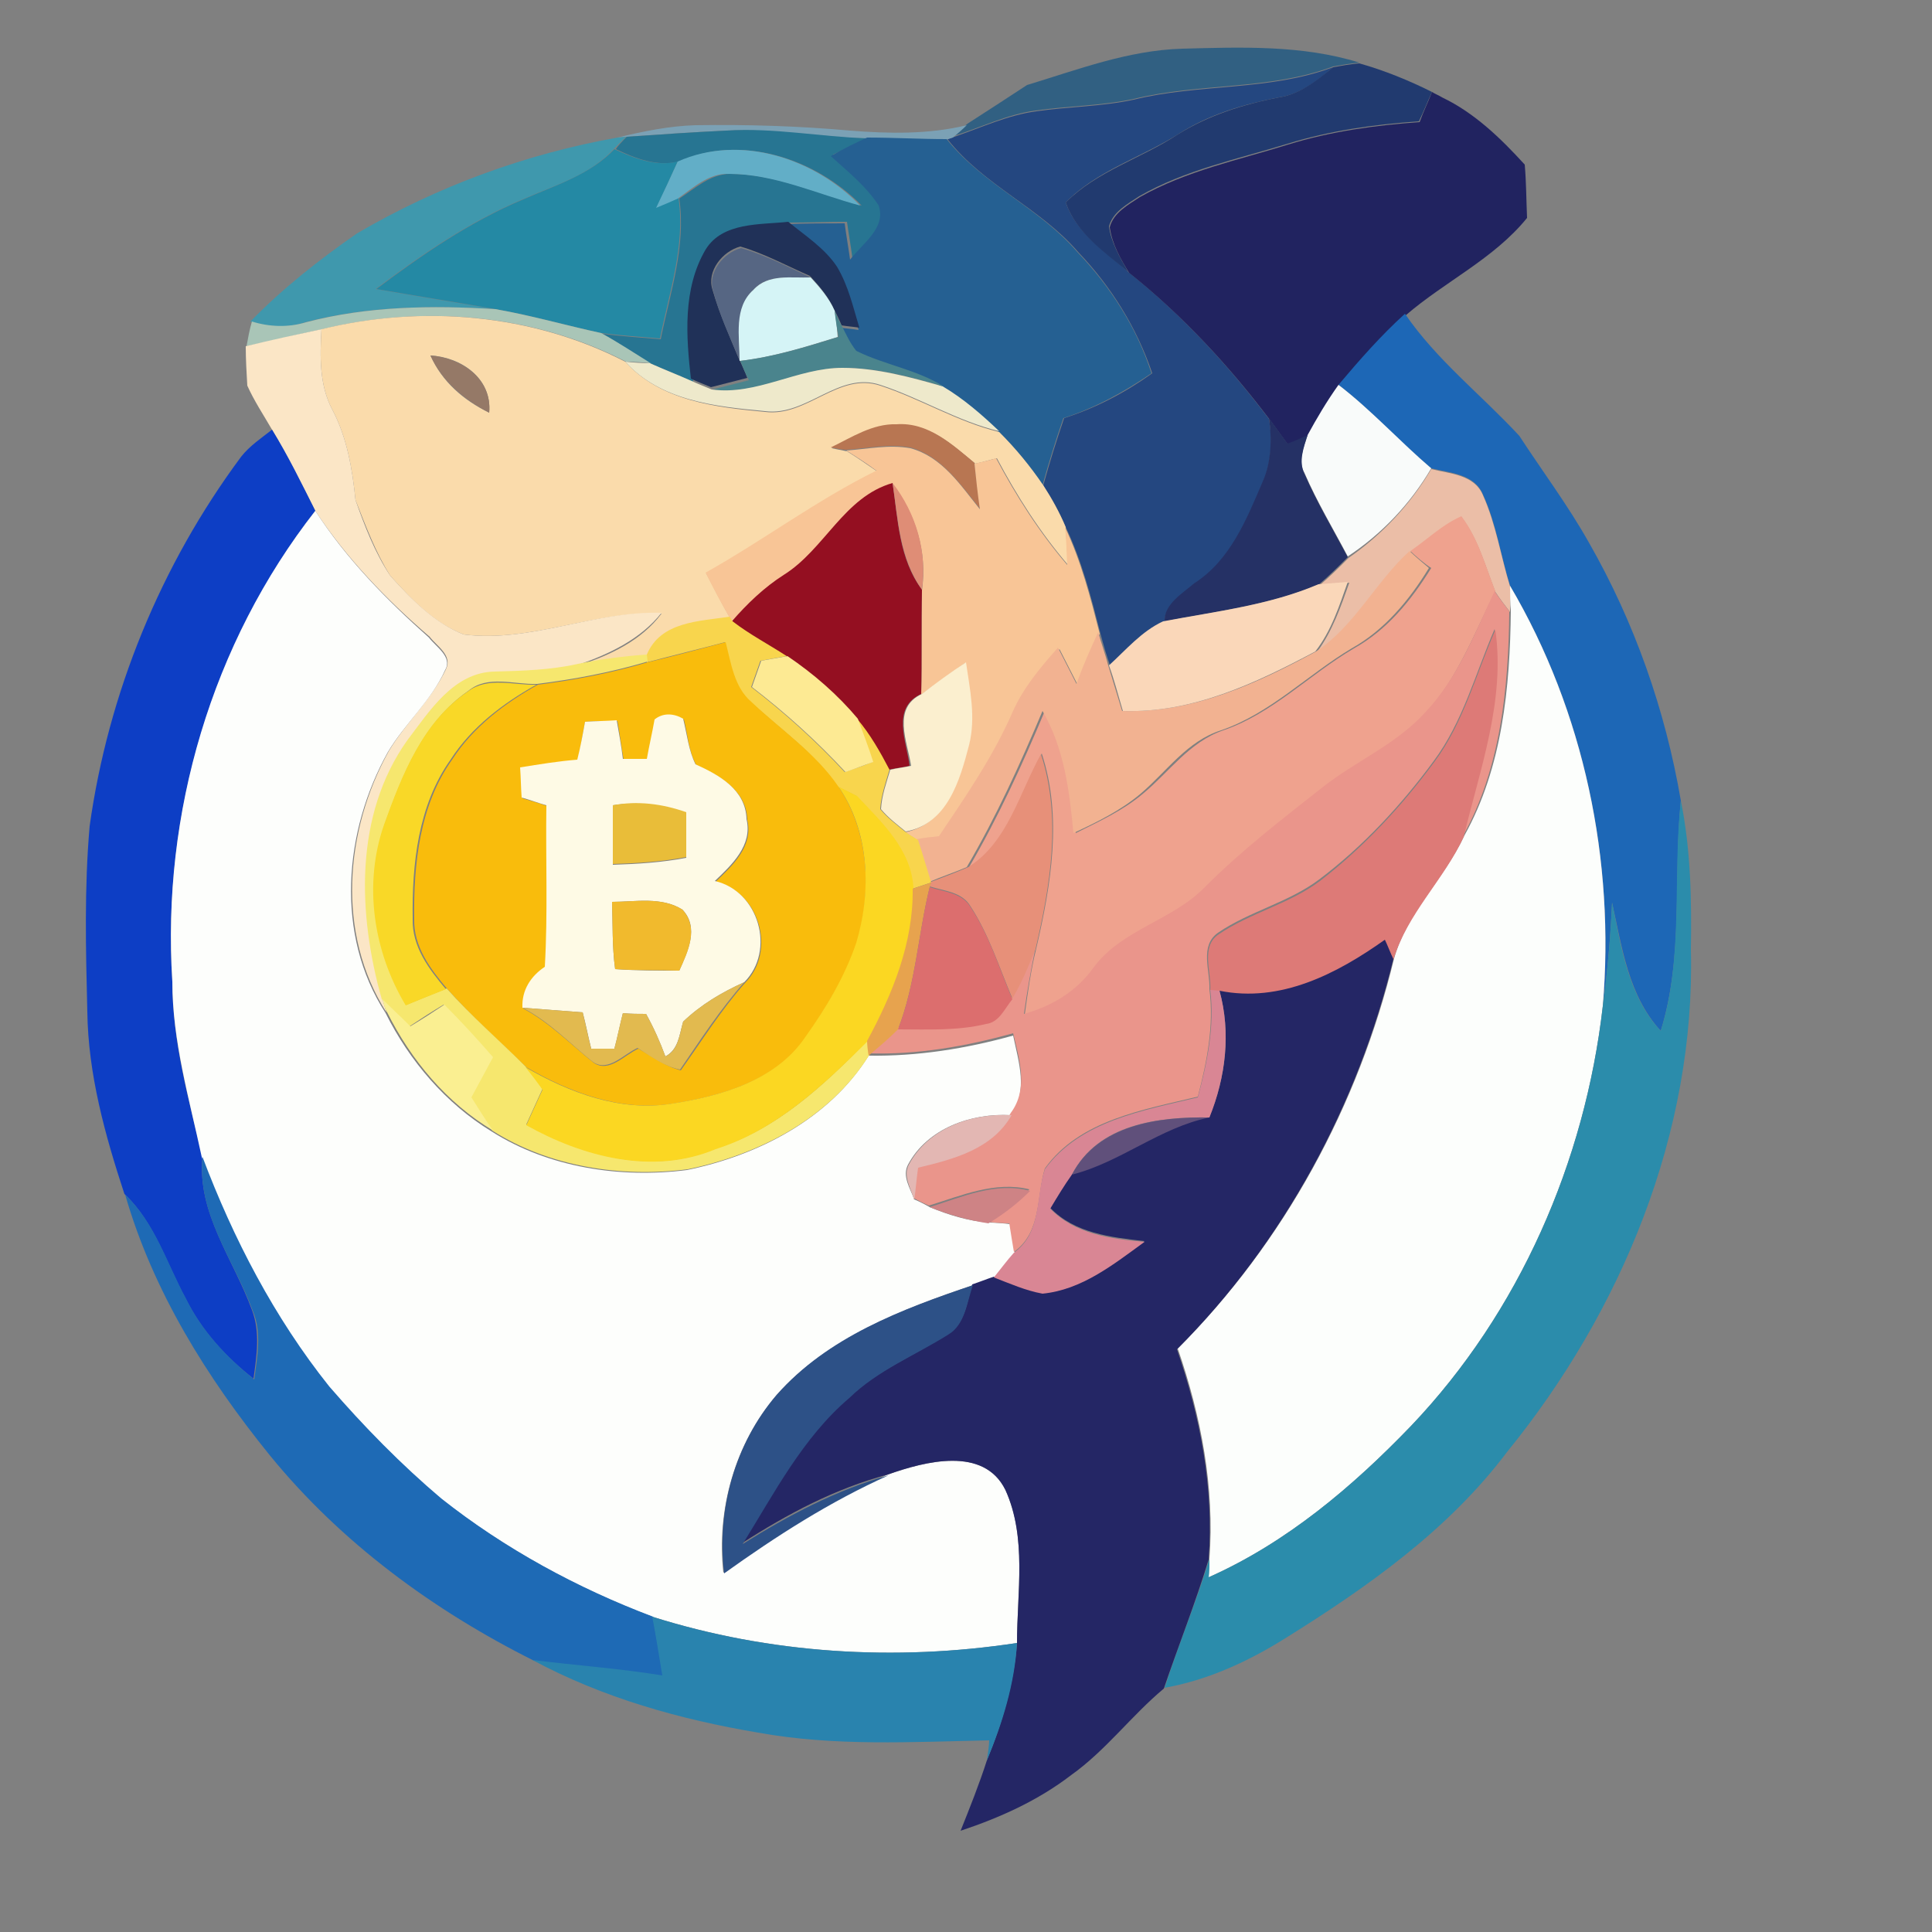 <?xml version="1.0" encoding="utf-8"?>
<!-- Generator: Adobe Illustrator 26.0.3, SVG Export Plug-In . SVG Version: 6.00 Build 0)  -->
<svg version="1.1" id="Layer_1" xmlns="http://www.w3.org/2000/svg" xmlns:xlink="http://www.w3.org/1999/xlink" x="0px" y="0px"
	 viewBox="0 0 250 250" style="enable-background:new 0 0 250 250;" xml:space="preserve">
<rect x="0" y="0" width="250" height="250" fill="#808080" stroke="none"/>
<style type="text/css">
	.st0{fill:#316082;}
	.st1{fill:#244780;}
	.st2{fill:#213A6F;}
	.st3{fill:#212360;}
	.st4{fill:#7BA1B5;}
	.st5{fill:#277592;}
	.st6{fill:#3F98AD;}
	.st7{fill:#256092;}
	.st8{fill:#2489A4;}
	.st9{fill:#62AEC7;}
	.st10{fill:#203158;}
	.st11{fill:#566683;}
	.st12{fill:#D5F4F6;}
	.st13{fill:#A9C5B7;}
	.st14{fill:#4A848D;}
	.st15{fill:#1D67B6;}
	.st16{fill:#FADBAB;}
	.st17{fill:#FBE6C6;}
	.st18{fill:#957967;}
	.st19{fill:#EEE9CB;}
	.st20{fill:#F9FBFA;}
	.st21{fill:#253165;}
	.st22{fill:#B87652;}
	.st23{fill:#0D3EC5;}
	.st24{fill:#F8C596;}
	.st25{fill:#EBBEA7;}
	.st26{fill:#940F21;}
	.st27{fill:#DF8D76;}
	.st28{fill:#FDFEFC;}
	.st29{fill:#EFA28E;}
	.st30{fill:#F2B291;}
	.st31{fill:#FAD7B9;}
	.st32{fill:#FCFEFC;}
	.st33{fill:#EA958B;}
	.st34{fill:#F8D54D;}
	.st35{fill:#DD7A77;}
	.st36{fill:#F9BC0C;}
	.st37{fill:#F6E76E;}
	.st38{fill:#FDEA93;}
	.st39{fill:#FBEFCF;}
	.st40{fill:#F9D827;}
	.st41{fill:#FEFAE5;}
	.st42{fill:#E79079;}
	.st43{fill:#FBD722;}
	.st44{fill:#E9BD39;}
	.st45{fill:#2B8CAB;}
	.st46{fill:#E7A34E;}
	.st47{fill:#DC6E6E;}
	.st48{fill:#F1BA2D;}
	.st49{fill:#242665;}
	.st50{fill:#E2BA4F;}
	.st51{fill:#D98694;}
	.st52{fill:#FAEF91;}
	.st53{fill:#E3B7B3;}
	.st54{fill:#60507B;}
	.st55{fill:#1E6AB5;}
	.st56{fill:#CE8385;}
	.st57{fill:#2D5187;}
	.st58{fill:#2983AE;}
</style>
<g id="_x23_316082ff">
	<path class="st0" d="M132.9,11c6.6-2,13.1-4.5,20.1-4.7c7.6-0.2,15.5-0.5,22.9,1.8c-1.1,0.1-2.3,0.3-3.4,0.5
		c-8.3,3.1-17.3,2.1-25.8,4.2c-4.2,0.9-8.5,0.9-12.7,1.5c-3.7,0.5-7.1,2.2-10.6,3.3c0.4-0.4,1.3-1.2,1.8-1.6
		C127.7,14.4,130.3,12.7,132.9,11z"/>
</g>
<g id="_x23_244780ff">
	<path class="st1" d="M146.7,12.9c8.5-2.1,17.5-1.1,25.8-4.2c-2.1,1.8-4.3,3.5-7,3.9c-4.6,0.9-9.1,2.2-13.1,4.8
		c-4.8,3-10.5,4.7-14.5,8.8c1.4,4,5.1,6.3,8.1,9c6.9,5.5,12.9,12,18.2,19c0.5,2.8,0.3,5.7-0.8,8.3c-2.1,4.9-4.2,10.2-8.9,13.2
		c-1.5,1.3-3.9,2.7-3.8,4.9c-2.8,1.3-4.8,3.7-7,5.7c-0.5-1.4-0.9-2.8-1.3-4.3c-1.2-4.7-2.4-9.4-4.5-13.8c-0.8-1.9-1.8-3.7-2.9-5.4
		c0.8-2.9,1.7-5.8,2.7-8.7c4.1-1.3,7.9-3.3,11.4-5.8c-2-5.9-5.3-11.2-9.6-15.7c-4.9-5.7-12.2-8.6-16.9-14.6l0.9-0.3
		c3.5-1.2,6.9-2.8,10.6-3.3C138.2,13.8,142.5,13.8,146.7,12.9z"/>
</g>
<g id="_x23_213a6fff">
	<path class="st2" d="M172.5,8.7c1.1-0.2,2.2-0.4,3.4-0.5c3.2,0.9,6.4,2.2,9.4,3.7c-0.6,1.3-1.1,2.6-1.7,3.8
		c-5.8,0.4-11.5,1.2-17,2.9c-6.5,2-13.3,3.4-19.2,6.8c-1.5,1-3.4,2-3.9,3.9c0.3,2.1,1.4,4,2.5,5.9c-3.1-2.6-6.7-5-8.1-9
		c4.1-4.1,9.8-5.7,14.5-8.8c4-2.5,8.5-3.9,13.1-4.8C168.2,12.2,170.4,10.4,172.5,8.7z"/>
</g>
<g id="_x23_212360ff">
	<path class="st3" d="M185.3,11.9c0.3,0.2,1,0.5,1.3,0.7c4.2,2,7.6,5.3,10.7,8.7c0.2,2.3,0.2,4.6,0.3,6.9
		c-4.3,5.3-10.6,8.2-15.7,12.6c-3.1,2.8-6,5.9-8.6,9.2c-1.5,2-2.9,4.2-4,6.5c-0.9,0.4-1.8,0.7-2.6,1.1c-0.8-1.1-1.6-2.2-2.4-3.3
		c-5.3-7-11.3-13.5-18.2-19c-1.1-1.8-2.2-3.7-2.5-5.9c0.5-1.9,2.4-2.9,3.9-3.9c6-3.4,12.8-4.8,19.2-6.8c5.5-1.7,11.3-2.5,17-2.9
		C184.2,14.4,184.8,13.2,185.3,11.9z"/>
</g>
<g id="_x23_7ba1b5ff">
	<path class="st4" d="M79.9,17.8c3.3-0.8,6.7-1.5,10.1-1.6c6.7-0.1,13.3,0.1,20,0.7c5,0.4,10.2,0.5,15.1-0.7
		c-0.4,0.4-1.3,1.2-1.8,1.6l-0.9,0.3c-3.5,0-6.9-0.2-10.3-0.2c-6.1-0.1-12.1-1.3-18.2-1c-4.3,0.2-8.6,0.5-12.9,0.8L79.9,17.8z"/>
</g>
<g id="_x23_277592ff">
	<path class="st5" d="M81.1,17.7c4.3-0.3,8.6-0.6,12.9-0.8c6.1-0.4,12.1,0.8,18.2,1c-1.5,0.7-2.9,1.4-4.4,2.1
		c2.2,1.9,4.6,3.8,6.2,6.4c1,3-2.1,5-3.7,7c-0.2-1.6-0.5-3.2-0.7-4.7c-2.5,0-5,0.1-7.4,0.1c-3.7,0.4-8.5-0.1-10.7,3.6
		c-3,5.1-2.6,11.3-1.8,17c-1.8-0.8-3.6-1.5-5.4-2.3c-2.1-1.3-4.2-2.7-6.4-3.9c2.5,0.3,5.1,0.5,7.6,0.7c1.2-6,3.3-12,2.4-18.2
		c2-1.3,4-3.2,6.6-3.2c5.9,0,11.4,2.6,17,4.1c-6-6.1-15.6-9.3-23.6-5.7c-2.9,0.7-5.7-0.4-8.2-1.6C79.9,18.9,80.7,18.1,81.1,17.7z"/>
</g>
<g id="_x23_3f98adff">
	<path class="st6" d="M46.2,30.2c10.4-6.1,21.9-10.3,33.7-12.4l1.1-0.1c-0.4,0.4-1.2,1.2-1.6,1.6c-3.1,3.4-7.7,4.7-11.8,6.5
		c-6.9,2.9-13,7.1-19,11.6c5.1,0.9,10.2,1.7,15.4,2.6c-8.2-0.5-16.5-0.4-24.5,1.7c-2.3,0.8-4.8,0.6-7.1-0.1
		C36.6,37.3,41.3,33.6,46.2,30.2z"/>
</g>
<g id="_x23_256092ff">
	<path class="st7" d="M112.2,17.8c3.4,0,6.9,0.2,10.3,0.2c4.7,5.9,12,8.9,16.9,14.6c4.3,4.5,7.7,9.8,9.6,15.7
		c-3.5,2.4-7.3,4.5-11.4,5.8c-1,2.9-1.9,5.8-2.7,8.7c-1.6-2.5-3.5-4.8-5.7-6.9c-2.3-2.1-4.7-4.2-7.3-5.8c-3.4-2.2-7.6-2.8-11.3-4.6
		c-0.7-0.9-1.2-2-1.8-3.1c0.6,0.1,1.8,0.2,2.3,0.3c-0.8-2.7-1.5-5.5-2.9-7.9c-1.6-2.4-4-4-6.3-5.8c2.5-0.1,5-0.1,7.4-0.1
		c0.2,1.6,0.5,3.2,0.7,4.7c1.6-2.1,4.7-4.1,3.7-7c-1.6-2.5-4-4.4-6.2-6.4C109.2,19.2,110.7,18.5,112.2,17.8z"/>
</g>
<g id="_x23_2489a4ff">
	<path class="st8" d="M67.7,25.8c4.1-1.8,8.7-3.2,11.8-6.5c2.6,1.2,5.4,2.3,8.2,1.6c-0.9,2-1.8,4-2.7,5.9c0.9-0.4,1.8-0.8,2.8-1.2
		c0.9,6.2-1.2,12.2-2.4,18.2c-2.5-0.2-5.1-0.4-7.6-0.7c-4.6-1-9.1-2.3-13.7-3.1c-5.1-0.9-10.2-1.7-15.4-2.6
		C54.7,32.9,60.8,28.7,67.7,25.8z"/>
</g>
<g id="_x23_62aec7ff">
	<path class="st9" d="M87.7,20.9c8.1-3.6,17.7-0.4,23.6,5.7c-5.6-1.5-11.1-4.1-17-4.1c-2.6-0.1-4.6,1.8-6.6,3.2
		c-0.9,0.4-1.8,0.8-2.8,1.2C85.9,24.8,86.8,22.9,87.7,20.9z"/>
</g>
<g id="_x23_203158ff">
	<path class="st10" d="M91.3,32.3c2.2-3.6,7.1-3.2,10.7-3.6c2.2,1.8,4.7,3.4,6.3,5.8c1.5,2.5,2.1,5.3,2.9,7.9
		c-0.6-0.1-1.8-0.2-2.3-0.3c-0.2-0.5-0.7-1.6-1-2.1c-0.7-1.6-1.9-3-3.1-4.3c-3-1.3-5.9-2.9-9-3.8c-2.3,0.6-4.4,3.2-3.6,5.6
		c0.9,3.1,2.2,6,3.4,8.9c0.4,0.8,0.8,1.7,1.1,2.5c-1.6,0.4-3.1,0.8-4.7,1.2c-0.7-0.3-2-0.8-2.6-1.1C88.8,43.6,88.3,37.4,91.3,32.3z"
		/>
</g>
<g id="_x23_566683ff">
	<path class="st11" d="M92.3,37.7c-0.8-2.4,1.3-5,3.6-5.6c3.1,0.9,6,2.4,9,3.8c-2.5,0.1-5.6-0.5-7.4,1.6c-2.5,2.3-1.8,6.1-1.8,9.1
		C94.5,43.7,93.1,40.8,92.3,37.7z"/>
</g>
<g id="_x23_d5f4f6ff">
	<path class="st12" d="M97.5,37.5c1.9-2.1,4.9-1.5,7.4-1.6c1.2,1.3,2.4,2.7,3.1,4.3c0.2,1.1,0.3,2.2,0.4,3.4
		c-4.2,1.3-8.3,2.6-12.7,3.1C95.7,43.5,94.9,39.8,97.5,37.5z"/>
</g>
<g id="_x23_a9c5b7ff">
	<path class="st13" d="M39.6,41.7c8-2.1,16.3-2.2,24.5-1.7c4.6,0.8,9.1,2.1,13.7,3.1c2.2,1.2,4.3,2.6,6.4,3.9
		c-0.8-0.1-2.4-0.2-3.2-0.2c-12-6.2-26.3-7.4-39.3-4.2c-3.3,0.7-6.5,1.5-9.8,2.2c0.2-1.1,0.4-2.2,0.7-3.2
		C34.8,42.3,37.3,42.4,39.6,41.7z"/>
</g>
<g id="_x23_4a848dff">
	<path class="st14" d="M108,40.2c0.2,0.5,0.7,1.6,1,2.1c0.5,1,1,2.1,1.8,3.1c3.6,1.8,7.8,2.4,11.3,4.6c-4.2-1.2-8.5-2.4-13-2.4
		c-5.8,0-11,3.6-16.9,2.8c1.6-0.4,3.1-0.8,4.7-1.2c-0.4-0.8-0.8-1.7-1.1-2.5c4.3-0.5,8.5-1.8,12.7-3.1
		C108.3,42.4,108.1,41.3,108,40.2z"/>
</g>
<g id="_x23_1d67b6ff">
	<path class="st15" d="M173.2,49.8c2.7-3.2,5.5-6.4,8.6-9.2c4.1,6,9.9,10.5,14.8,15.8c3,4.6,6.3,9,9,13.8
		c5.9,10.3,9.9,21.7,11.9,33.4c-1,9.9,0.4,20.1-2.6,29.8c-4.2-4.6-5-10.8-6.3-16.6c-0.2,4.5-0.6,9-1.2,13.4
		c1.6-18.8-2.4-38.1-12-54.4c-1.2-3.9-1.8-8.1-3.5-11.8c-1.1-2.7-4.3-2.8-6.7-3.4C181.1,57.2,177.5,53.1,173.2,49.8z"/>
</g>
<g id="_x23_fadbabff">
	<path class="st16" d="M41.6,42.6c13-3.2,27.3-2,39.3,4.2c4.6,5.1,11.7,5.9,18.1,6.5c5.4,0.7,9.5-5.2,14.9-3.4
		c5.2,1.7,10,4.7,15.4,6c2.1,2.1,4,4.4,5.7,6.9c1.1,1.7,2.1,3.5,2.9,5.4c0.1,1.6,0.2,3.3,0.3,4.9c-3.6-4.2-6.6-8.9-9.2-13.8
		c-0.9,0.2-1.8,0.5-2.8,0.7c-2.9-2.4-6-5.3-10.1-5c-3.2-0.1-5.8,1.7-8.5,3c0.5,0.1,1.5,0.3,2,0.4c1.3,0.8,2.6,1.7,3.9,2.6
		c-7.7,3.8-14.6,9-22.1,13.2c1,1.9,2,3.9,3.1,5.8c-3.9,0.6-8.9,0.5-10.7,4.9c-3,0.2-5.9,0.6-8.9,1.2c4-1.3,8.1-3.2,10.7-6.7
		C76.9,79,68.7,83.2,60,82.1c-3.9-1.5-6.8-4.6-9.5-7.6c-1.9-3-3.2-6.5-4.5-9.8c-0.4-4-1.1-8.1-3-11.7C41.3,49.8,41.4,46.1,41.6,42.6
		 M55.7,46c1.5,3.4,4.3,5.8,7.6,7.4C63.7,48.9,59.6,46.2,55.7,46z"/>
</g>
<g id="_x23_fbe6c6ff">
	<path class="st17" d="M31.8,44.8c3.3-0.8,6.5-1.5,9.8-2.2c-0.2,3.5-0.3,7.2,1.4,10.4c1.9,3.6,2.6,7.7,3,11.7
		c1.2,3.4,2.5,6.8,4.5,9.8c2.7,3,5.7,6.1,9.5,7.6c8.7,1.1,16.9-3.1,25.6-2.8c-2.7,3.4-6.7,5.3-10.7,6.7c-3.6,0.8-7.2,0.9-10.9,1
		c-5.3,0.1-8.4,5.1-11.2,8.8c-6.9,9.7-6.4,22.5-3.3,33.5c0.1,0.4,0.4,1.3,0.5,1.7c-6.5-10.2-5.4-23.5,0.3-33.8
		c2.2-3.7,5.5-6.6,7.4-10.6c0.9-1.8-1.2-3-2.1-4.2C50,77.6,44.8,72.2,40.8,66.1c-1.8-3.5-3.6-7.1-5.6-10.5c-1.1-1.9-2.3-3.7-3.2-5.7
		C31.9,48.2,31.8,46.5,31.8,44.8z"/>
</g>
<g id="_x23_957967ff">
	<path class="st18" d="M55.7,46c4,0.3,8,3,7.6,7.4C60,51.7,57.2,49.3,55.7,46z"/>
</g>
<g id="_x23_eee9cbff">
	<path class="st19" d="M80.9,46.8c0.8,0.1,2.4,0.2,3.2,0.2c1.8,0.8,3.6,1.5,5.4,2.3c0.6,0.3,1.9,0.8,2.6,1.1
		c5.8,0.8,11.1-2.8,16.9-2.8c4.4,0,8.8,1.2,13,2.4c2.7,1.6,5.1,3.7,7.3,5.8c-5.4-1.3-10.2-4.3-15.4-6c-5.4-1.8-9.5,4.1-14.9,3.4
		C92.6,52.6,85.5,51.9,80.9,46.8z"/>
</g>
<g id="_x23_f9fbfaff">
	<path class="st20" d="M169.2,56.3c1.2-2.2,2.5-4.4,4-6.5c4.3,3.3,7.9,7.3,12,10.8c-2.7,4.6-6.4,8.5-10.8,11.4
		c-1.9-3.6-4-7.1-5.6-10.8C167.9,59.7,168.7,57.9,169.2,56.3z"/>
</g>
<g id="_x23_253165ff">
	<path class="st21" d="M164.2,54.1c0.8,1.1,1.6,2.2,2.4,3.3c0.9-0.3,1.7-0.7,2.6-1.1c-0.5,1.6-1.2,3.4-0.4,5
		c1.6,3.7,3.7,7.2,5.6,10.8c-1.2,1.2-2.4,2.4-3.7,3.5c-6.4,2.7-13.3,3.5-20,4.8c-0.1-2.2,2.3-3.6,3.8-4.9c4.7-3,6.8-8.3,8.9-13.2
		C164.5,59.8,164.6,56.8,164.2,54.1z"/>
</g>
<g id="_x23_b87652ff">
	<path class="st22" d="M107.5,57.9c2.7-1.3,5.4-3.1,8.5-3c4.1-0.3,7.2,2.6,10.1,5c0.2,2,0.5,4,0.7,5.9c-2.5-3.1-5-6.8-9-7.9
		c-2.8-0.5-5.5,0.1-8.3,0.3C109,58.2,108,58,107.5,57.9z"/>
</g>
<g id="_x23_0d3ec5ff">
	<path class="st23" d="M31.2,59.1c1.1-1.4,2.6-2.4,4-3.5c2.1,3.4,3.8,6.9,5.6,10.5C27.5,83.2,20.9,105.3,22.3,127
		c0,7.8,2.1,15.2,3.9,22.7c-0.7,7.3,4,13.2,6.4,19.8c1.1,2.9,0.6,6,0.2,8.9c-3.6-2.8-6.7-6.2-8.8-10.4c-2.5-4.6-4-9.8-7.9-13.5
		c-2.5-7.6-4.7-15.5-4.8-23.6c-0.2-8-0.4-16,0.3-24C14,89.7,20.8,73.1,31.2,59.1z"/>
</g>
<g id="_x23_f8c596ff">
	<path class="st24" d="M109.5,58.3c2.8-0.2,5.5-0.8,8.3-0.3c4.1,1.1,6.5,4.8,9,7.9c-0.3-2-0.5-4-0.7-5.9c0.9-0.2,1.8-0.4,2.8-0.7
		c2.6,4.9,5.6,9.6,9.2,13.8c-0.1-1.7-0.1-3.3-0.3-4.9c2.1,4.4,3.3,9.1,4.5,13.8c-1,2.2-2,4.4-2.8,6.7c-0.8-1.6-1.6-3.1-2.4-4.7
		c-2.3,2.5-4.5,5.2-5.9,8.4c-2.5,5.7-6,10.9-9.5,16c-1,0.1-1.9,0.3-2.9,0.4c-0.4-0.3-1.2-0.8-1.7-1.1c5.3-1.1,7-6.6,8.2-11.2
		c0.9-3.5,0.1-7.1-0.4-10.7c-1.9,1.3-3.8,2.7-5.7,4.1c0.1-4.5,0-9,0.1-13.5c0.7-5-0.8-9.8-3.8-13.8c-6.3,1.8-8.8,8.6-14.1,11.9
		c-2.6,1.6-4.7,3.7-6.6,6l-0.4-0.6c-1.1-1.9-2.1-3.8-3.1-5.8c7.5-4.2,14.4-9.4,22.1-13.2C112.2,60,110.8,59.1,109.5,58.3z"/>
</g>
<g id="_x23_ebbea7ff">
	<path class="st25" d="M185.2,60.7c2.4,0.6,5.6,0.7,6.7,3.4c1.7,3.8,2.3,7.9,3.5,11.8c0,0.8,0,2.5,0,3.3c-0.7-0.9-1.3-1.7-1.9-2.6
		c-1.3-3.3-2.2-6.8-4.4-9.7c-2.4,1.1-4.4,3-6.6,4.5c-4.4,4-7.1,9.6-12.1,13c2-2.7,3.1-5.9,4.2-9c-1.3,0.1-2.6,0.2-3.8,0.3
		c1.3-1.1,2.5-2.3,3.7-3.5C178.8,69.2,182.5,65.3,185.2,60.7z"/>
</g>
<g id="_x23_940f21ff">
	<path class="st26" d="M101.4,74.4c5.3-3.3,7.8-10.1,14.1-11.9c0.7,4.7,0.8,9.8,3.8,13.8c-0.1,4.5,0,9-0.1,13.5
		c-3.9,1.8-1.9,6.1-1.5,9.3c-0.9,0.2-1.8,0.3-2.7,0.5c-1.2-2.3-2.5-4.6-4.2-6.6c-2.6-3.2-5.7-5.8-9.1-8.1c-2.3-1.5-4.8-2.8-7-4.5
		C96.7,78.1,98.9,76,101.4,74.4z"/>
</g>
<g id="_x23_df8d76ff">
	<path class="st27" d="M115.5,62.5c3,3.9,4.5,8.8,3.8,13.8C116.4,72.3,116.2,67.2,115.5,62.5z"/>
</g>
<g id="_x23_fdfefcff">
	<path class="st28" d="M22.3,127c-1.4-21.7,5.1-43.8,18.5-60.9c4,6.2,9.2,11.5,14.7,16.4c0.9,1.2,3.1,2.5,2.1,4.2
		c-1.8,4-5.2,6.9-7.4,10.6c-5.7,10.2-6.9,23.6-0.3,33.8c3.1,6.2,7.8,11.7,13.7,15.3c7.4,4.7,16.7,6.1,25.3,5
		c9.2-1.9,18.4-6.6,23.5-14.8c6.3,0.1,12.6-0.9,18.7-2.6c0.7,3.4,2,7.2-0.3,10.3c-5.1-0.3-10.8,1.7-13.3,6.4
		c-0.8,1.5,0.3,3.1,0.8,4.5c0.5,0.2,1.5,0.7,2,1c2.4,1,5,1.8,7.6,2c0.7,0,2.1,0.1,2.8,0.2c0.2,1.2,0.4,2.4,0.6,3.7
		c-0.9,1.1-1.7,2.1-2.6,3.2c-1,0.3-1.9,0.7-2.8,1c-9.2,3.1-18.8,6.8-25.4,14.2c-5.4,6.3-7.8,14.8-6.9,23c6.8-4.8,13.8-9.3,21.3-12.7
		c4.8-1.7,12.4-3.7,15.2,2c2.8,6.1,1.5,13.2,1.5,19.8c-15.7,2.4-32,1.4-47.2-3.4c-9.8-3.7-19.1-8.8-27.4-15.3
		c-5.2-4.4-10-9.3-14.5-14.5c-7.1-8.9-12.4-19.1-16.4-29.7C24.5,142.2,22.3,134.7,22.3,127z"/>
</g>
<g id="_x23_efa28eff">
	<path class="st29" d="M182.5,71.3c2.2-1.5,4.1-3.4,6.6-4.5c2.2,2.9,3.1,6.4,4.4,9.7c-2.7,5.4-4.9,11.3-9,15.8
		c-3.7,4.1-9,6.4-13.3,9.7c-5.2,4.1-10.5,8.1-15.1,12.8c-4.2,4.4-10.8,5.5-14.5,10.5c-2.2,3.1-5.4,5.1-9,6c0.4-2.9,0.8-5.8,1.5-8.6
		c1.9-8.2,3.4-17,0.7-25.2c-2.8,5.1-4.2,11.4-9.4,14.7c3.8-6.5,6.9-13.3,9.8-20.2c2.8,4.8,3.5,10.3,4,15.8c3-1.5,6.1-2.9,8.7-5.1
		c3.4-2.8,6-6.7,10.4-8.2c6.4-2.2,11.1-7.2,16.9-10.6c4.3-2.4,7.4-6.2,10-10.4C184.4,73,183.1,71.9,182.5,71.3z"/>
</g>
<g id="_x23_f2b291ff">
	<path class="st30" d="M170.3,84.3c5-3.3,7.7-9,12.1-13c0.6,0.6,1.9,1.7,2.5,2.2c-2.5,4.1-5.7,8-10,10.4
		c-5.7,3.4-10.5,8.4-16.9,10.6c-4.4,1.4-7,5.3-10.4,8.2c-2.6,2.2-5.7,3.7-8.7,5.1c-0.5-5.4-1.2-11-4-15.8c-2.9,6.9-6,13.7-9.8,20.2
		c-1.6,0.7-3.2,1.2-4.8,1.9c-0.6-1.8-1.1-3.6-1.7-5.5c1-0.2,1.9-0.3,2.9-0.4c3.5-5.2,7-10.3,9.5-16c1.4-3.2,3.6-5.8,5.9-8.4
		c0.8,1.6,1.6,3.1,2.4,4.7c0.8-2.3,1.8-4.5,2.8-6.7c0.4,1.4,0.9,2.8,1.3,4.3c0.6,2,1.2,3.9,1.8,5.9
		C154.4,92.3,162.7,88.4,170.3,84.3z"/>
</g>
<g id="_x23_fad7b9ff">
	<path class="st31" d="M170.6,75.6c1.3-0.1,2.6-0.2,3.8-0.3c-1.1,3.1-2.1,6.3-4.2,9c-7.7,4.1-15.9,8-24.9,7.7c-0.6-2-1.1-4-1.8-5.9
		c2.2-2,4.2-4.4,7-5.7C157.4,79.1,164.3,78.3,170.6,75.6z"/>
</g>
<g id="_x23_fcfefcff">
	<path class="st32" d="M195.4,75.8c9.6,16.3,13.6,35.6,12,54.4c-2.3,20.1-10.8,39.6-24.8,54.3c-7.6,7.9-16.1,15.1-26.2,19.6
		c0-0.6,0.1-1.8,0.1-2.4c0.7-9.2-1.1-18.5-4.1-27.2c13.8-13.8,23.4-31.5,28-50.5c1.7-6,6.5-10.3,9.1-15.9c4.9-8.8,5.9-19.2,6-29.1
		C195.4,78.3,195.4,76.7,195.4,75.8z"/>
</g>
<g id="_x23_ea958bff">
	<path class="st33" d="M193.4,76.5c0.6,0.9,1.3,1.8,1.9,2.6c-0.1,9.9-1.1,20.3-6,29.1c2.1-8.8,5.4-17.6,4.1-26.8
		c-2.5,5.8-4.1,12-7.9,17.1c-4.2,5.7-9.1,11-14.8,15.3c-4,3-9,4.1-13.1,6.9c-2.4,1.7-1,4.9-1.1,7.3c0.6,4.7-0.3,9.3-1.5,13.9
		c-7,1.7-15.3,3-19.8,9.3c-1.1,3.7-0.4,8.2-4,10.8c-0.2-1.2-0.4-2.4-0.6-3.7c-0.7,0-2.1-0.1-2.8-0.2c2-1.2,3.8-2.5,5.4-4.2
		c-4.4-1.1-8.8,0.8-13,2.1c-0.5-0.2-1.5-0.7-2-1c0.2-1.4,0.3-2.8,0.5-4.2c4.5-1.1,9.6-2.4,12.1-6.8c2.3-3.1,1.1-6.9,0.3-10.3
		c-6.1,1.7-12.4,2.8-18.7,2.6c1.3-1.1,2.5-2.2,3.8-3.4c3.8,0,7.6,0.2,11.4-0.7c1.7-0.3,2.4-2,3.4-3.2c1.1-2.1,2.1-4.2,3-6.4
		c-0.6,2.9-1.1,5.7-1.5,8.6c3.6-1,6.8-2.9,9-6c3.7-5,10.3-6.1,14.5-10.5c4.7-4.7,9.9-8.7,15.1-12.8c4.3-3.4,9.6-5.6,13.3-9.7
		C188.6,87.8,190.8,82,193.4,76.5z"/>
</g>
<g id="_x23_f8d54dff">
	<path class="st34" d="M83.7,84.7c1.8-4.3,6.8-4.3,10.7-4.9l0.4,0.6c2.2,1.7,4.7,3,7,4.5c-1.1,0.2-2.3,0.4-3.4,0.6
		c-0.4,1.1-0.8,2.3-1.2,3.4c4.3,3.3,8.4,7,12.1,11c1.2-0.4,2.4-0.8,3.6-1.3c-0.6-1.9-1.3-3.8-2-5.6c1.7,2,3,4.3,4.2,6.6
		c-0.5,1.7-1.1,3.4-1.2,5.1c0.9,1.1,2.1,2,3.2,2.9c0.4,0.3,1.2,0.8,1.7,1.1c0.6,1.8,1.1,3.6,1.7,5.5c-0.6,0.2-1.8,0.6-2.4,0.8
		c-0.2-5-4.1-8.6-7.3-12c-0.8-0.4-1.6-0.8-2.4-1.2c-3-4.4-7.4-7.4-11.3-11c-2.2-1.9-2.6-5-3.3-7.7c-3.4,0.9-6.7,1.7-10.1,2.6
		L83.7,84.7z"/>
</g>
<g id="_x23_dd7a77ff">
	<path class="st35" d="M185.6,98.6c3.8-5.1,5.4-11.4,7.9-17.1c1.3,9.2-2,18-4.1,26.8c-2.6,5.6-7.3,9.9-9.1,15.9
		c-0.3-0.6-0.8-1.9-1.1-2.5c-6.2,4.4-13.5,8.2-21.4,6.6l-1.2-0.1c0.2-2.4-1.3-5.7,1.1-7.3c4.1-2.8,9.1-3.9,13.1-6.9
		C176.5,109.6,181.4,104.3,185.6,98.6z"/>
</g>
<g id="_x23_f9bc0cff">
	<path class="st36" d="M83.8,85.7c3.4-0.8,6.7-1.7,10.1-2.6c0.7,2.7,1.1,5.8,3.3,7.7c3.8,3.6,8.3,6.6,11.3,11
		c4,5.9,4.3,13.6,2.4,20.2c-1.5,4.4-4,8.4-6.6,12.2c-3.8,5.6-10.9,7.6-17.2,8.6c-6.7,1.1-13.3-1.4-19-4.7c-3.4-3.3-7-6.5-10.2-10.1
		c-2.2-2.6-4.4-5.5-4.3-9.1c-0.1-7.1,0.7-14.7,4.9-20.6c2.7-4.2,6.8-7.3,11.1-9.7C74.3,88,79.1,87.1,83.8,85.7 M75.7,93.4
		c-0.3,1.7-0.6,3.3-0.9,5c-2.5,0.2-5,0.6-7.4,1c0.1,1.3,0.1,2.6,0.2,3.9c1,0.3,2.1,0.6,3.2,1c-0.1,7,0.2,14-0.2,20.9
		c-1.8,1.2-3.1,3-2.9,5.3c3.4,1.8,6.1,4.6,9.1,7c2,1.4,4-1,5.8-1.8c1.8,1,3.5,2.3,5.5,2.8c2.7-3.8,5.2-7.8,8.3-11.3
		c4.1-4.1,1.9-11.8-3.8-13.1c2.2-2.1,4.9-4.6,4.1-8c-0.1-3.8-3.5-5.7-6.6-7.1c-1-1.8-1.1-3.9-1.6-5.9c-1.2-0.7-2.6-0.8-3.7,0.1
		c-0.3,1.7-0.7,3.4-1,5.1c-1,0-2,0-3.1,0c-0.3-1.7-0.5-3.3-0.8-5C78.4,93.3,77,93.3,75.7,93.4z"/>
</g>
<g id="_x23_f6e76eff">
	<path class="st37" d="M74.8,85.9c2.9-0.6,5.9-1,8.9-1.2l0.1,0.9c-4.7,1.4-9.5,2.3-14.3,2.9c-3,0.1-6.4-1.2-8.9,0.9
		c-5.8,4-8.5,10.8-10.8,17.2c-2.7,7.8-1.4,16.4,2.8,23.4c1.7-0.7,3.5-1.4,5.2-2.1c3.2,3.6,6.8,6.7,10.2,10.1
		c0.8,0.9,1.5,1.9,2.2,2.9c-0.7,1.5-1.4,3.1-2.1,4.6c7.4,4.1,16.4,6.6,24.5,3.1c7.9-2.4,14-8.2,19.7-14c0.1,0.5,0.2,1.4,0.2,1.9
		c-5.1,8.2-14.3,12.9-23.5,14.8c-8.6,1.1-17.9-0.3-25.3-5c-1-1.4-1.9-2.9-2.8-4.3c0.9-1.8,1.9-3.5,2.8-5.2c-2.1-2.3-4.2-4.6-6.3-6.8
		c-1.5,0.9-2.9,1.8-4.4,2.8c-1.2-1.1-2.4-2.3-3.6-3.5c-3.1-11-3.6-23.8,3.3-33.5C55.6,92,58.7,87,64,86.9
		C67.6,86.8,71.3,86.7,74.8,85.9z"/>
</g>
<g id="_x23_fdea93ff">
	<path class="st38" d="M98.5,85.5c1.1-0.2,2.3-0.4,3.4-0.6c3.4,2.3,6.5,5,9.1,8.1c0.7,1.9,1.4,3.7,2,5.6c-1.2,0.4-2.4,0.9-3.6,1.3
		c-3.7-4-7.8-7.7-12.1-11C97.7,87.8,98.1,86.6,98.5,85.5z"/>
</g>
<g id="_x23_fbefcfff">
	<path class="st39" d="M119.3,89.8c1.8-1.4,3.7-2.8,5.7-4.1c0.5,3.5,1.3,7.1,0.4,10.7c-1.2,4.6-2.8,10.2-8.2,11.2
		c-1.1-0.9-2.3-1.8-3.2-2.9c0.1-1.8,0.7-3.4,1.2-5.1c0.9-0.2,1.8-0.3,2.7-0.5C117.4,95.9,115.4,91.6,119.3,89.8z"/>
</g>
<g id="_x23_f9d827ff">
	<path class="st40" d="M60.5,89.5c2.6-2,6-0.8,8.9-0.9c-4.3,2.4-8.4,5.5-11.1,9.7c-4.2,5.9-5,13.5-4.9,20.6
		c-0.1,3.6,2.1,6.5,4.3,9.1c-1.8,0.7-3.5,1.4-5.2,2.1c-4.2-7-5.5-15.7-2.8-23.4C52,100.3,54.7,93.4,60.5,89.5z"/>
</g>
<g id="_x23_fefae5ff">
	<path class="st41" d="M75.7,93.4c1.4-0.1,2.7-0.1,4.1-0.2c0.3,1.7,0.6,3.3,0.8,5c1,0,2,0,3.1,0c0.3-1.7,0.7-3.4,1-5.1
		c1.1-0.9,2.5-0.8,3.7-0.1c0.5,2,0.7,4.1,1.6,5.9c3.1,1.4,6.5,3.3,6.6,7.1c0.8,3.4-1.9,5.9-4.1,8c5.7,1.3,7.9,9,3.8,13.1
		c-2.9,1.3-5.6,2.9-7.9,5.1c-0.5,1.7-0.6,3.6-2.3,4.5c-0.7-1.9-1.5-3.7-2.5-5.5c-1,0-2,0-3-0.1c-0.4,1.6-0.7,3.1-1.1,4.6
		c-1,0-2,0-3,0c-0.4-1.6-0.7-3.2-1.1-4.7c-2.6-0.2-5.2-0.4-7.8-0.6c-0.1-2.3,1.1-4.1,2.9-5.3c0.4-7,0.1-13.9,0.2-20.9
		c-1.1-0.3-2.1-0.7-3.2-1c-0.1-1.3-0.1-2.6-0.2-3.9c2.5-0.4,4.9-0.8,7.4-1C75.1,96.7,75.4,95.1,75.7,93.4 M79.3,104.2
		c0,2.5,0,5.1,0,7.7c3.2-0.1,6.4-0.3,9.5-0.9c0-1.9,0-3.9,0-5.8C85.7,104.1,82.5,103.7,79.3,104.2 M79.2,116.7
		c0.1,2.9,0,5.8,0.4,8.7c2.8,0.2,5.5,0.2,8.3,0.2c1.1-2.5,2.6-5.6,0.4-7.9C85.6,116,82.2,116.7,79.2,116.7z"/>
</g>
<g id="_x23_e79079ff">
	<path class="st42" d="M134.7,97.6c2.7,8.2,1.2,17-0.7,25.2c-0.9,2.2-1.8,4.4-3,6.4c-1.7-4-3-8.2-5.4-11.9c-1.1-1.9-3.4-2-5.3-2.6
		l0.2-0.6c1.6-0.6,3.2-1.2,4.8-1.9C130.4,109,131.9,102.6,134.7,97.6z"/>
</g>
<g id="_x23_fbd722ff">
	<path class="st43" d="M108.5,101.8c0.8,0.4,1.6,0.8,2.4,1.2c3.2,3.4,7.1,7,7.3,12c0.1,7-2.6,13.6-5.9,19.7
		c-5.7,5.7-11.8,11.5-19.7,14c-8.1,3.4-17.2,1-24.5-3.1c0.7-1.5,1.4-3.1,2.1-4.6c-0.7-1-1.4-1.9-2.2-2.9c5.7,3.3,12.3,5.8,19,4.7
		c6.4-1,13.4-3,17.2-8.6c2.7-3.8,5.1-7.8,6.6-12.2C112.8,115.3,112.5,107.6,108.5,101.8z"/>
</g>
<g id="_x23_e9bd39ff">
	<path class="st44" d="M79.3,104.2c3.2-0.6,6.4-0.2,9.5,0.9c0,1.9,0,3.9,0,5.8c-3.1,0.6-6.3,0.8-9.5,0.9
		C79.3,109.3,79.3,106.8,79.3,104.2z"/>
</g>
<g id="_x23_2b8cabff">
	<path class="st45" d="M217.5,103.6c1.3,6.4,1.4,12.9,1.3,19.3c0.6,23.7-9,46.8-23.8,65c-7.6,10.1-18.1,17.5-28.7,24.1
		c-4.8,3-10,5.4-15.6,6.4c1.8-5.6,4.1-11.1,5.8-16.7c0,0.6,0,1.8-0.1,2.4c10.1-4.5,18.6-11.7,26.2-19.6c14-14.7,22.5-34.2,24.8-54.3
		c0.6-4.5,1-8.9,1.2-13.4c1.2,5.8,2.1,12.1,6.3,16.6C217.9,123.8,216.4,113.6,217.5,103.6z"/>
</g>
<g id="_x23_e7a34eff">
	<path class="st46" d="M118.1,115c0.6-0.2,1.8-0.6,2.4-0.8l-0.2,0.6c-1.5,6.1-1.8,12.5-4.1,18.4c-1.2,1.2-2.5,2.3-3.8,3.4
		c-0.1-0.5-0.2-1.5-0.2-1.9C115.5,128.6,118.2,122,118.1,115z"/>
</g>
<g id="_x23_dc6e6eff">
	<path class="st47" d="M120.3,114.8c1.8,0.6,4.2,0.7,5.3,2.6c2.4,3.6,3.7,7.9,5.4,11.9c-1,1.2-1.7,3-3.4,3.2
		c-3.7,0.9-7.6,0.7-11.4,0.7C118.5,127.3,118.8,120.9,120.3,114.8z"/>
</g>
<g id="_x23_f1ba2dff">
	<path class="st48" d="M79.2,116.7c3,0,6.4-0.7,9.1,1c2.2,2.4,0.7,5.5-0.4,7.9c-2.8-0.1-5.6,0-8.3-0.2
		C79.2,122.5,79.3,119.6,79.2,116.7z"/>
</g>
<g id="_x23_242665ff">
	<path class="st49" d="M157.8,128.2c7.9,1.6,15.2-2.2,21.4-6.6c0.3,0.6,0.8,1.9,1.1,2.5c-4.6,18.9-14.2,36.7-28,50.5
		c3,8.7,4.8,17.9,4.1,27.2c-1.7,5.6-3.9,11.1-5.8,16.7c-4.2,3.5-7.5,8-12,11.2c-4.3,3.3-9.2,5.5-14.3,7.2c1.2-3,2.4-6,3.4-9.1
		c2-4.9,3.5-10,3.9-15.2c0-6.5,1.3-13.6-1.5-19.8c-2.8-5.7-10.4-3.7-15.2-2c-6.8,1.8-13,5.1-18.9,8.9c4.1-6.6,7.7-13.8,13.8-18.9
		c3.7-3.5,8.6-5.4,12.8-8.2c2.3-1.3,2.5-4.1,3.2-6.4c0.9-0.3,1.9-0.7,2.8-1c2.1,0.8,4.1,1.7,6.3,2.1c5.1-0.4,9.2-3.8,13.2-6.7
		c-4.4-0.5-9-1-12.2-4.3c0.9-1.5,1.8-3,2.8-4.4c6.3-1.6,11.4-6.1,17.8-7.4C158.6,139.4,159.3,133.7,157.8,128.2z"/>
</g>
<g id="_x23_e2ba4fff">
	<path class="st50" d="M88.4,132.2c2.3-2.2,5-3.8,7.9-5.1c-3.1,3.5-5.7,7.5-8.3,11.3c-2-0.4-3.8-1.7-5.5-2.8
		c-1.8,0.8-3.8,3.2-5.8,1.8c-3-2.4-5.6-5.2-9.1-7c2.6,0.2,5.2,0.4,7.8,0.6c0.4,1.6,0.7,3.2,1.1,4.7c1,0,2,0,3,0
		c0.4-1.5,0.7-3.1,1.1-4.6c1,0.1,2,0.1,3,0.1c1,1.8,1.8,3.6,2.5,5.5C87.8,135.9,87.9,133.9,88.4,132.2z"/>
</g>
<g id="_x23_d98694ff">
	<path class="st51" d="M156.6,128.1l1.2,0.1c1.5,5.4,0.8,11.2-1.3,16.4c-6.6-0.1-14.4,0.8-17.8,7.4c-1,1.4-1.9,2.9-2.8,4.4
		c3.2,3.3,7.8,3.9,12.2,4.3c-4,2.9-8.1,6.2-13.2,6.7c-2.2-0.4-4.2-1.3-6.3-2.1c0.9-1.1,1.7-2.2,2.6-3.2c3.6-2.6,2.8-7.1,4-10.8
		c4.6-6.3,12.8-7.6,19.8-9.3C156.2,137.5,157.2,132.8,156.6,128.1z"/>
</g>
<g id="_x23_faef91ff">
	<path class="st52" d="M49.5,129.3c1.2,1.2,2.4,2.3,3.6,3.5c1.5-0.9,2.9-1.8,4.4-2.8c2.2,2.2,4.3,4.5,6.3,6.8
		c-0.9,1.7-1.9,3.5-2.8,5.2c0.9,1.4,1.8,2.9,2.8,4.3c-6-3.6-10.6-9.1-13.7-15.3C49.8,130.6,49.6,129.7,49.5,129.3z"/>
</g>
<g id="_x23_e3b7b3ff">
	<path class="st53" d="M117.6,150.7c2.5-4.7,8.1-6.7,13.3-6.4c-2.5,4.4-7.5,5.7-12.1,6.8c-0.2,1.4-0.3,2.8-0.5,4.2
		C117.9,153.8,116.8,152.2,117.6,150.7z"/>
</g>
<g id="_x23_60507bff">
	<path class="st54" d="M138.7,152c3.4-6.5,11.2-7.5,17.8-7.4C150.1,145.9,145,150.4,138.7,152z"/>
</g>
<g id="_x23_1e6ab5ff">
	<path class="st55" d="M26.2,149.7c4,10.6,9.3,20.8,16.4,29.7c4.5,5.2,9.3,10.1,14.5,14.5c8.2,6.5,17.6,11.6,27.4,15.3
		c0.4,2.6,0.9,5.2,1.4,7.7c-5.6-0.9-11.2-1.3-16.8-2c-13-6.5-25-15.3-34.2-26.6c-8.1-10-15.1-21.2-18.7-33.7
		c3.9,3.7,5.4,8.9,7.9,13.5c2,4.1,5.2,7.5,8.8,10.4c0.4-3,1-6.1-0.2-8.9C30.2,162.9,25.5,157.1,26.2,149.7z"/>
</g>
<g id="_x23_ce8385ff">
	<path class="st56" d="M120.3,156.2c4.2-1.3,8.5-3.3,13-2.1c-1.6,1.6-3.4,3-5.4,4.2C125.3,157.9,122.8,157.2,120.3,156.2z"/>
</g>
<g id="_x23_2d5187ff">
	<path class="st57" d="M100.5,180.5c6.6-7.5,16.2-11.1,25.4-14.2c-0.8,2.2-1,5.1-3.2,6.4c-4.3,2.7-9.1,4.6-12.8,8.2
		c-6,5.1-9.7,12.3-13.8,18.9c5.9-3.7,12.1-7,18.9-8.9c-7.6,3.4-14.6,7.9-21.3,12.7C92.7,195.4,95.1,186.8,100.5,180.5z"/>
</g>
<g id="_x23_2983aeff">
	<path class="st58" d="M84.4,209.2c15.2,4.8,31.4,5.8,47.2,3.4c-0.3,5.3-1.9,10.4-3.9,15.2c0.1-0.6,0.3-2,0.3-2.6
		c-10,0.2-20,0.8-29.9-1c-10.1-1.7-20.1-4.5-29.2-9.4c5.6,0.7,11.3,1.1,16.8,2C85.3,214.4,84.9,211.8,84.4,209.2z"/>
</g>
</svg>
